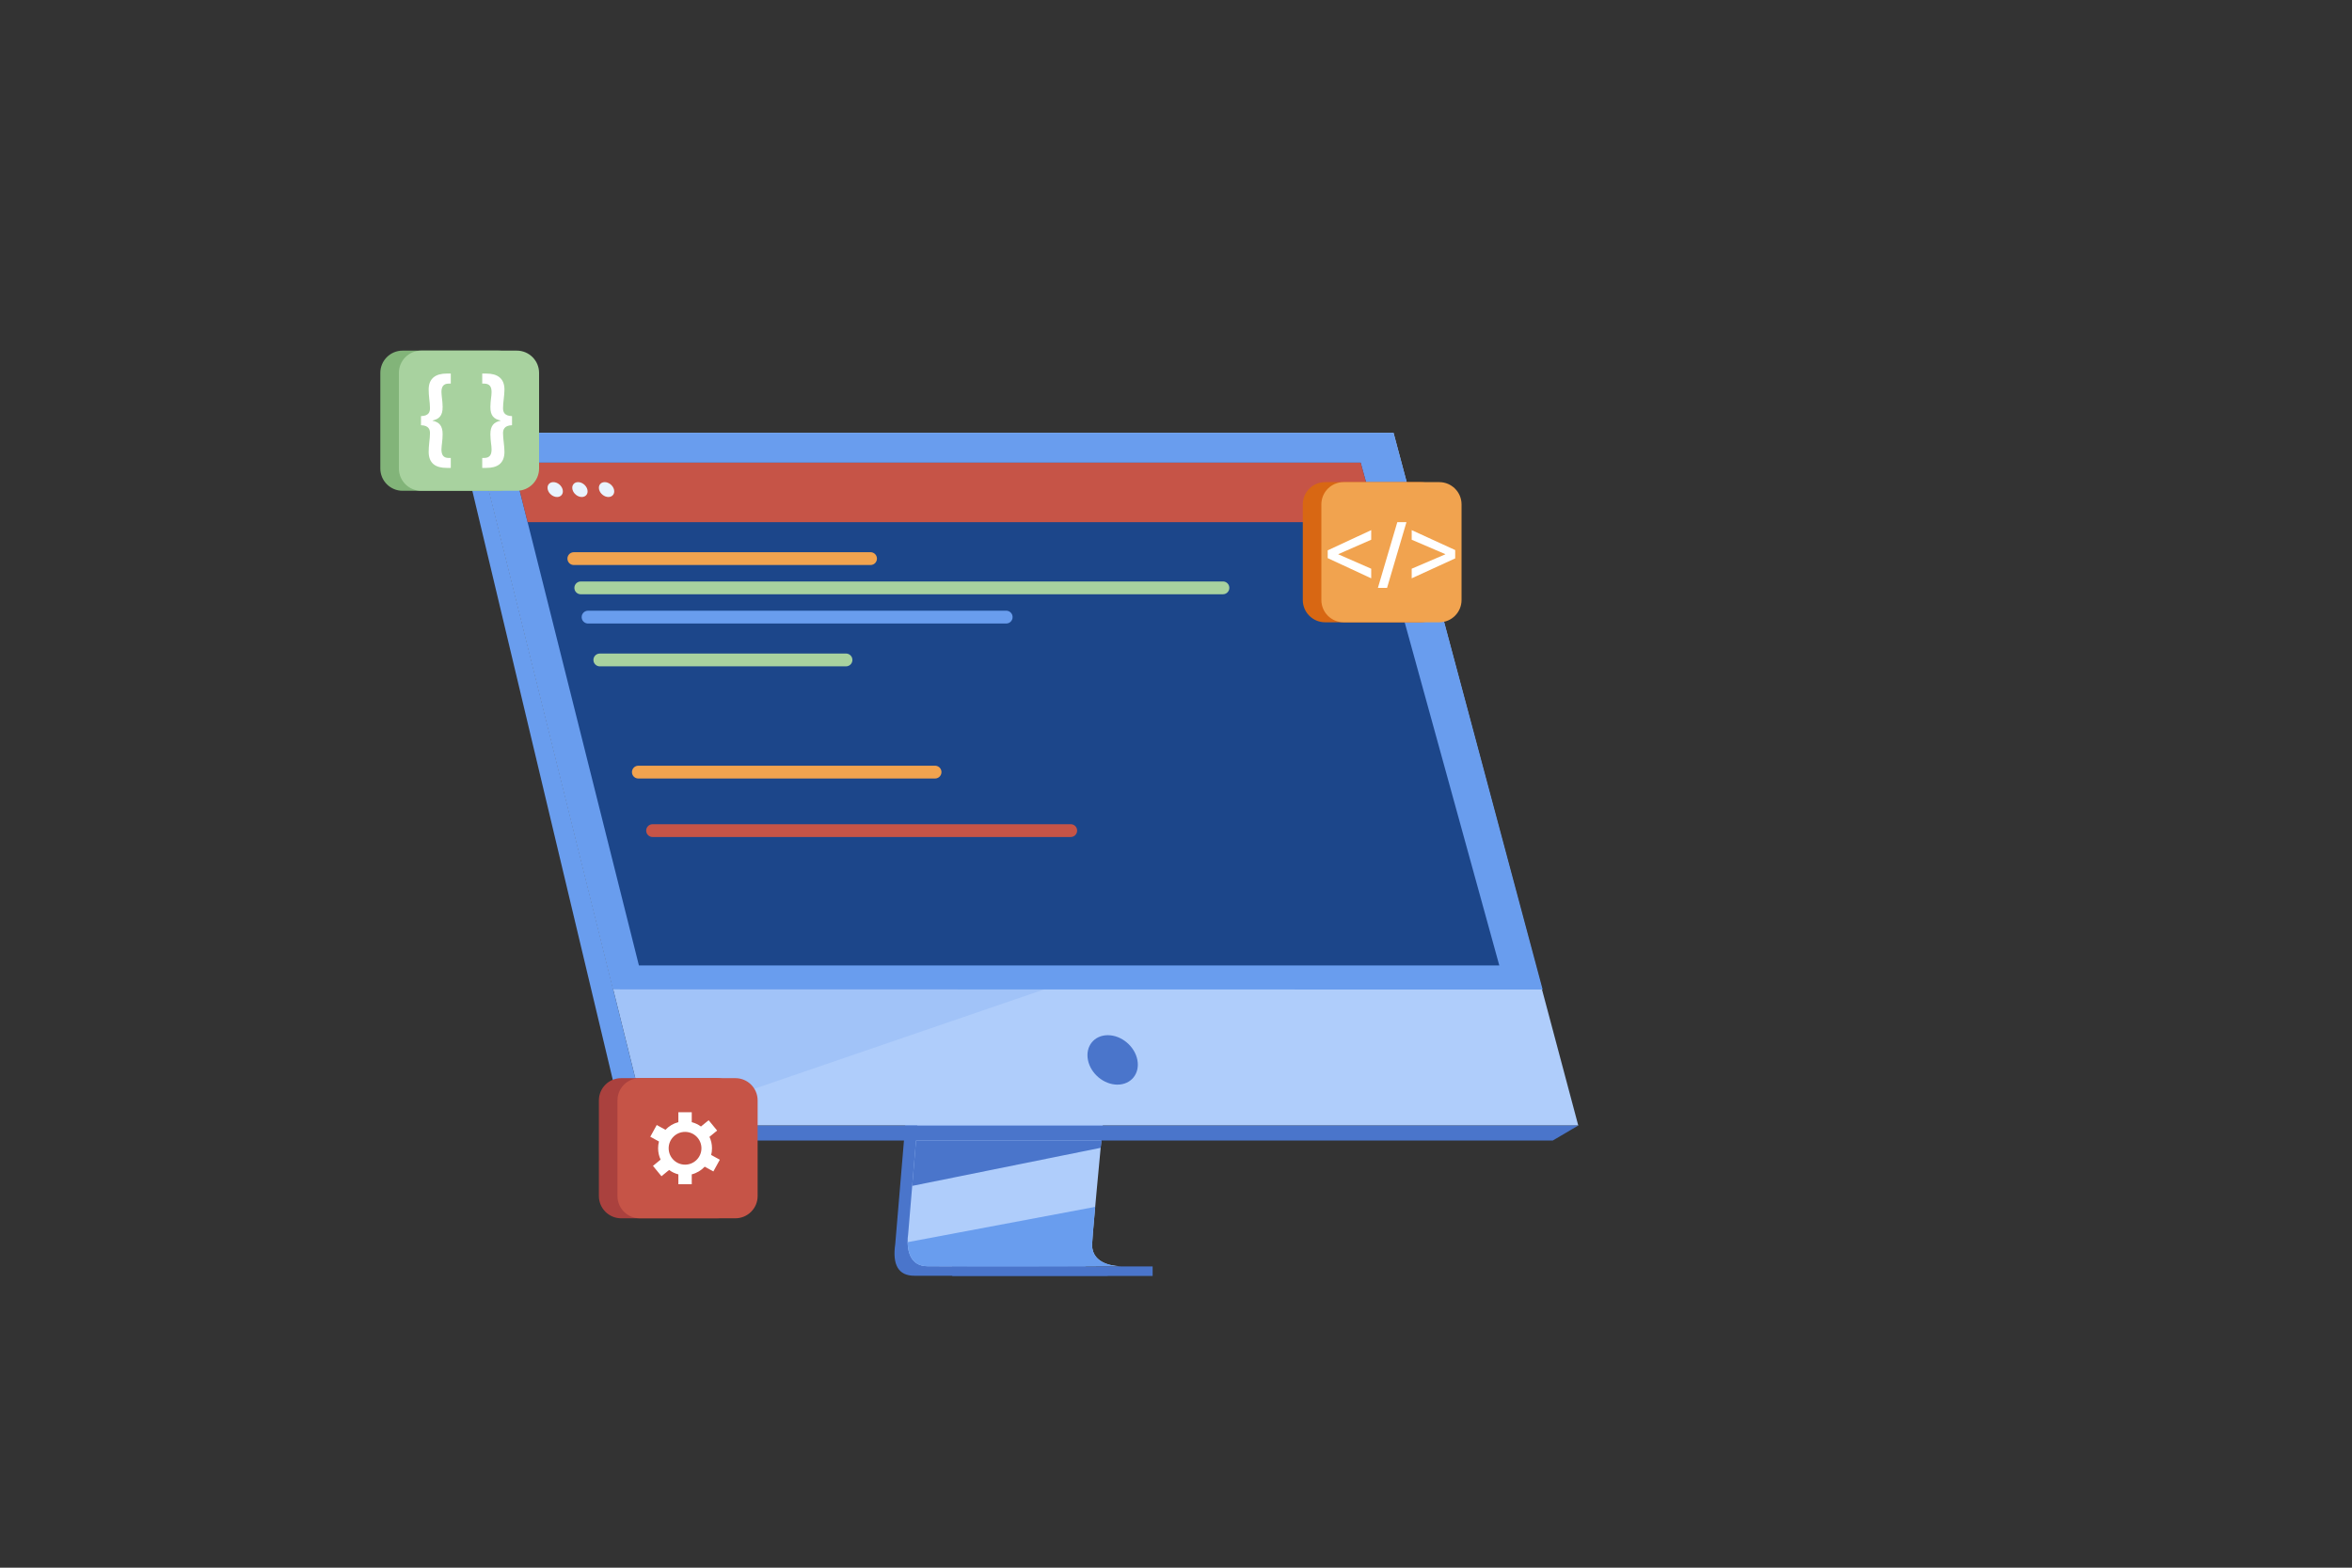 <svg xmlns="http://www.w3.org/2000/svg" viewBox="0 0 3000 2000" width="3000" height="2000">
	<rect x="0" y="0" width="3000" height="2000" fill="#333333" stroke="none"/>
	<style>
		tspan { white-space:pre }
		.shp0 { fill: #4a75cb } 
		.shp1 { fill: #afcdfb } 
		.shp2 { fill: #699dee } 
		.shp3 { opacity: 0.2;fill: #699dee } 
		.shp4 { fill: #1c468a } 
		.shp5 { fill: #c65447 } 
		.shp6 { fill: #e9f3fe } 
		.shp7 { fill: #aa413e } 
		.shp8 { fill: #d86713 } 
		.shp9 { fill: #f1a34f } 
		.shp10 { fill: #82b479 } 
		.shp11 { fill: #a8d29f } 
		.shp12 { fill: #ffffff } 
	</style>
	<g id="Layer 1">
		<g id="&lt;Group&gt;">
			<g id="&lt;Group&gt;">
				<g id="&lt;Group&gt;">
					<path id="&lt;Path&gt;" class="shp0" d="M1198.27 916.83L1141.92 1586.88C1137.98 1613.95 1146.09 1627.52 1166.23 1627.57C1199.34 1627.64 1281.76 1627.64 1413.48 1627.57C1388.55 1621.93 1376.24 1612.77 1376.54 1600.09C1376.9 1585.14 1398.85 1355.27 1442.41 910.49L1198.27 916.83Z" />
					<path id="&lt;Path&gt;" class="shp1" d="M1429.51 1615.41C1419.74 1615.44 1231.03 1616.03 1182.65 1615.41C1161.57 1615.15 1157.87 1596.66 1157.7 1584.7C1157.64 1580.88 1157.86 1577.55 1158.34 1574.73L1159.81 1557.31L1163.54 1512.92L1166.84 1473.71L1171.08 1423.32L1174.65 1380.78L1214.69 904.66L1458.83 898.33C1440.48 1084.47 1424.82 1245.29 1411.85 1380.78C1409.68 1403.43 1407.61 1425.14 1405.7 1445.41C1405.08 1451.88 1404.49 1458.2 1403.9 1464.36C1402.1 1483.6 1400.45 1501.25 1399.01 1516.84C1398.26 1525.06 1397.56 1532.7 1396.93 1539.69C1394.44 1567.1 1392.99 1584.6 1392.97 1587.93C1392.96 1589.87 1393.12 1591.68 1393.44 1593.36C1397.45 1614.71 1425.84 1615.41 1429.51 1615.41Z" />
					<path id="&lt;Path&gt;" class="shp1" d="M1777.47 552.21L605.38 552.21L742.64 1103.58L761.44 1179.09L825.37 1435.9L2013.11 1435.9L1777.47 552.21Z" />
					<path id="&lt;Path&gt;" class="shp2" d="M605.37 552.21L586.35 558.55L800.08 1455.08L825.37 1435.91L605.37 552.21Z" />
					<path id="&lt;Path&gt;" class="shp0" d="M800.08 1455.08L1980.51 1455.08L2013.11 1435.91L825.37 1435.91L800.08 1455.08Z" />
					<path id="&lt;Path&gt;" class="shp0" d="M1214.61 1627.82L1470.19 1627.82L1470.19 1615.68L1214.61 1615.68L1214.61 1627.82Z" />
					<path id="&lt;Path&gt;" class="shp0" d="M1405.22 1455.08L1403.9 1464.36L1163.54 1512.92L1166.84 1473.71L1168.41 1455.08L1405.22 1455.08Z" />
					<path id="&lt;Path&gt;" class="shp2" d="M1429.51 1615.41C1419.74 1615.44 1231.03 1616.03 1182.65 1615.41C1161.57 1615.15 1157.87 1596.66 1157.7 1584.7L1396.93 1539.69C1394.44 1567.1 1392.99 1584.6 1392.97 1587.93C1392.96 1589.87 1393.12 1591.68 1393.44 1593.36C1397.45 1614.71 1425.84 1615.41 1429.51 1615.41Z" />
					<path id="&lt;Path&gt;" class="shp3" d="M1331.69 1262.3L825.37 1435.9L782.13 1262.2L1331.69 1262.3Z" />
					<path id="&lt;Path&gt;" class="shp2" d="M1777.47 552.21L605.37 552.21L782.03 1262.2L1967.65 1262.42L1777.47 552.21Z" />
				</g>
				<path id="&lt;Path&gt;" class="shp0" d="M1450.73 1352.2C1447.34 1334.78 1430.48 1320.66 1413.06 1320.66C1395.64 1320.66 1384.27 1334.78 1387.66 1352.2C1391.04 1369.62 1407.9 1383.74 1425.32 1383.74C1442.74 1383.74 1454.11 1369.62 1450.73 1352.2Z" />
				<path id="&lt;Path&gt;" class="shp4" d="M1912.37 1231.64L814.93 1231.64L690.65 736.54L681.12 698.58L672.99 666.19L653.93 590.25L1735.55 590.25L1756.48 666.19L1765.41 698.58L1775.87 736.54L1912.37 1231.64Z" />
				<path id="&lt;Path&gt;" class="shp5" d="M1735.55 590.25L653.93 590.25L672.99 666.19L1756.48 666.19L1735.55 590.25Z" />
				<g id="&lt;Group&gt;">
					<path id="&lt;Path&gt;" class="shp6" d="M705.8 615.08C700.56 615.08 697.37 619.33 698.67 624.57C699.98 629.81 705.29 634.06 710.53 634.06C715.77 634.06 718.97 629.81 717.66 624.57C716.35 619.33 711.04 615.08 705.8 615.08Z" />
					<path id="&lt;Path&gt;" class="shp6" d="M737.34 615.08C732.1 615.08 728.91 619.33 730.21 624.57C731.52 629.81 736.83 634.06 742.07 634.06C747.32 634.06 750.51 629.81 749.2 624.57C747.89 619.33 742.58 615.08 737.34 615.08Z" />
					<path id="&lt;Path&gt;" class="shp6" d="M783.16 624.57C781.86 619.33 776.55 615.08 771.3 615.08C766.06 615.08 762.87 619.33 764.18 624.57C765.48 629.81 770.79 634.06 776.04 634.06C781.28 634.06 784.47 629.81 783.16 624.57Z" />
				</g>
				<g id="&lt;Group&gt;">
					<path id="&lt;Path&gt;" class="shp7" d="M914.27 1554.26L792.3 1554.26C776.61 1554.26 763.88 1541.54 763.88 1525.84L763.88 1403.88C763.88 1388.18 776.61 1375.46 792.3 1375.46L914.27 1375.46C929.97 1375.46 942.69 1388.18 942.69 1403.88L942.69 1525.84C942.69 1541.54 929.97 1554.26 914.27 1554.26Z" />
					<path id="&lt;Path&gt;" class="shp5" d="M937.95 1554.26L815.99 1554.26C800.29 1554.26 787.57 1541.54 787.57 1525.84L787.57 1403.88C787.57 1388.18 800.29 1375.46 815.99 1375.46L937.95 1375.46C953.65 1375.46 966.37 1388.18 966.37 1403.88L966.37 1525.84C966.37 1541.54 953.65 1554.26 937.95 1554.26Z" />
				</g>
				<g id="&lt;Group&gt;">
					<path id="&lt;Path&gt;" class="shp8" d="M1812.12 793.89L1690.15 793.89C1674.45 793.89 1661.73 781.16 1661.73 765.47L1661.73 643.5C1661.73 627.8 1674.45 615.08 1690.15 615.08L1812.12 615.08C1827.81 615.08 1840.54 627.8 1840.54 643.5L1840.54 765.47C1840.54 781.16 1827.81 793.89 1812.12 793.89Z" />
					<path id="&lt;Path&gt;" class="shp9" d="M1835.8 793.89L1713.83 793.89C1698.14 793.89 1685.41 781.16 1685.41 765.47L1685.41 643.5C1685.41 627.8 1698.14 615.08 1713.83 615.08L1835.8 615.08C1851.5 615.08 1864.22 627.8 1864.22 643.5L1864.22 765.47C1864.22 781.16 1851.5 793.89 1835.8 793.89Z" />
				</g>
				<path id="&lt;Path&gt;" class="shp10" d="M635.49 626.12L513.53 626.12C497.83 626.12 485.11 613.4 485.11 597.7L485.11 475.73C485.11 460.04 497.83 447.32 513.53 447.32L635.49 447.32C651.19 447.32 663.91 460.04 663.91 475.73L663.91 597.7C663.91 613.4 651.19 626.12 635.49 626.12Z" />
				<path id="&lt;Path&gt;" class="shp11" d="M659.18 626.12L537.21 626.12C521.51 626.12 508.79 613.4 508.79 597.7L508.79 475.73C508.79 460.04 521.51 447.32 537.21 447.32L659.18 447.32C674.87 447.32 687.6 460.04 687.6 475.73L687.6 597.7C687.6 613.4 674.87 626.12 659.18 626.12Z" />
				<path id="&lt;Compound Path&gt;" fill-rule="evenodd" class="shp12" d="M909.91 1494.48L898.87 1488.41C894.47 1493.11 888.76 1496.57 882.33 1498.22L882.33 1510.78L865.26 1510.78L865.26 1498.22C860.93 1497.11 856.93 1495.18 853.44 1492.61L843.71 1500.59L832.88 1487.4L842.62 1479.4C840.57 1475 839.42 1470.1 839.42 1464.92C839.42 1461.94 839.8 1459.04 840.52 1456.29L829.45 1450.19L837.68 1435.24L848.79 1441.35C853.18 1436.69 858.86 1433.25 865.26 1431.62L865.26 1418.94L882.33 1418.94L882.33 1431.62C886.63 1432.72 890.6 1434.63 894.07 1437.17L903.88 1429.13L914.71 1442.32L904.92 1450.35C907 1454.77 908.16 1459.71 908.16 1464.92C908.16 1467.86 907.79 1470.72 907.09 1473.45L918.14 1479.53L909.91 1494.48ZM894.69 1464.92C894.69 1453.38 885.34 1444.02 873.79 1444.02C862.25 1444.02 852.89 1453.38 852.89 1464.92C852.89 1476.46 862.25 1485.82 873.79 1485.82C885.34 1485.82 894.69 1476.46 894.69 1464.92Z" />
				<g id="&lt;Group&gt;">
					<path id="&lt;Compound Path&gt;" class="shp12" d="M1693.52 702.09L1748.99 676.32L1748.99 688.57L1707.04 706.95L1707.04 707.18L1748.99 725.55L1748.99 737.8L1693.52 712.03L1693.52 702.09Z" />
					<path id="&lt;Compound Path&gt;" class="shp12" d="M1757.54 749.97L1782.27 666.19L1793.94 666.19L1769.21 749.97L1757.54 749.97Z" />
					<path id="&lt;Compound Path&gt;" class="shp12" d="M1856.11 712.38L1800.64 737.8L1800.64 725.55L1843.52 707.18L1843.52 706.95L1800.64 688.57L1800.64 676.32L1856.11 701.74L1856.11 712.38Z" />
				</g>
				<g id="&lt;Group&gt;">
					<path id="&lt;Compound Path&gt;" class="shp12" d="M536.98 530.87C547.38 530.57 548.44 525.14 548.44 520.61C548.44 516.84 547.99 512.92 547.53 508.85C547.08 504.78 546.78 500.71 546.78 496.94C546.78 482.76 555.68 476.58 569.7 476.58L574.98 476.58L574.98 489.4L572.27 489.4C565.48 489.4 563.07 493.47 563.07 500.11C563.07 502.82 563.52 505.53 563.82 508.7C564.12 511.72 564.57 515.18 564.57 518.96C564.73 530.42 560.05 534.64 551.76 536.45L551.76 536.75C560.05 538.56 564.73 542.93 564.57 554.39C564.57 558.32 564.12 561.78 563.82 564.95C563.52 567.97 563.07 570.83 563.07 573.4C563.07 580.03 565.33 584.25 572.27 584.25L574.98 584.25L574.98 596.92L569.55 596.92C556.13 596.92 546.78 591.49 546.78 576.41C546.78 572.64 547.08 568.57 547.53 564.5C547.99 560.43 548.44 556.51 548.44 552.74C548.44 548.51 547.38 542.78 536.98 542.48L536.98 530.87Z" />
					<path id="&lt;Compound Path&gt;" class="shp12" d="M653.09 542.48C642.84 542.78 641.63 548.51 641.63 552.74C641.63 556.51 642.09 560.43 642.54 564.5C642.99 568.57 643.44 572.64 643.44 576.41C643.44 591.49 634.09 596.92 620.52 596.92L615.09 596.92L615.09 584.25L617.81 584.25C624.74 584.1 627 580.03 627 573.4C627 570.83 626.7 567.97 626.25 564.95C625.95 561.78 625.5 558.32 625.5 554.39C625.35 542.93 630.02 538.56 638.47 536.75L638.47 536.45C630.02 534.64 625.35 530.42 625.5 518.96C625.5 515.18 625.95 511.72 626.25 508.7C626.7 505.53 627 502.82 627 500.11C627 493.47 624.59 489.55 617.81 489.4L615.09 489.4L615.09 476.58L620.37 476.58C634.55 476.58 643.44 482.76 643.44 496.94C643.44 500.71 642.99 504.78 642.54 508.85C642.09 512.92 641.63 516.84 641.63 520.61C641.63 525.14 642.84 530.57 653.09 530.87L653.09 542.48Z" />
				</g>
				<path id="&lt;Path&gt;" class="shp9" d="M1110.38 720.84L731.92 720.84C728.28 720.84 725.08 718.43 724.07 714.93C722.55 709.7 726.48 704.48 731.92 704.48L1110.38 704.48C1114.02 704.48 1117.22 706.89 1118.23 710.39C1119.75 715.62 1115.82 720.84 1110.38 720.84Z" />
				<path id="&lt;Path&gt;" class="shp11" d="M1559.86 758.15L740.8 758.15C737.16 758.15 733.96 755.75 732.95 752.25C731.43 747.02 735.36 741.8 740.8 741.8L1559.86 741.8C1563.5 741.8 1566.71 744.2 1567.72 747.7L1567.72 747.7C1569.23 752.93 1565.31 758.15 1559.86 758.15Z" />
				<path id="&lt;Path&gt;" class="shp2" d="M1283.42 795.47L750.09 795.47C746.45 795.47 743.25 793.06 742.23 789.56C740.72 784.33 744.64 779.11 750.09 779.11L1283.42 779.11C1287.06 779.11 1290.26 781.52 1291.27 785.01C1292.79 790.25 1288.86 795.47 1283.42 795.47Z" />
				<path id="&lt;Path&gt;" class="shp9" d="M1192.68 993.21L814.23 993.21C810.59 993.21 807.38 990.8 806.37 987.3C804.86 982.07 808.78 976.85 814.23 976.85L1192.68 976.85C1196.32 976.85 1199.52 979.26 1200.54 982.75L1200.54 982.75C1202.05 987.98 1198.13 993.21 1192.68 993.21Z" />
				<path id="&lt;Path&gt;" class="shp5" d="M1365.72 1067.84L832.39 1067.84C828.75 1067.84 825.55 1065.43 824.54 1061.93C823.02 1056.7 826.95 1051.48 832.39 1051.48L1365.72 1051.48C1369.36 1051.48 1372.56 1053.89 1373.57 1057.38C1375.09 1062.61 1371.17 1067.84 1365.72 1067.84Z" />
				<path id="&lt;Path&gt;" class="shp11" d="M1079.09 850.11L765.09 850.11C761.45 850.11 758.25 847.71 757.23 844.21C755.72 838.98 759.64 833.76 765.09 833.76L1079.09 833.76C1082.73 833.76 1085.93 836.17 1086.95 839.66C1088.46 844.89 1084.54 850.11 1079.09 850.11Z" />
			</g>
		</g>
	</g>
</svg>